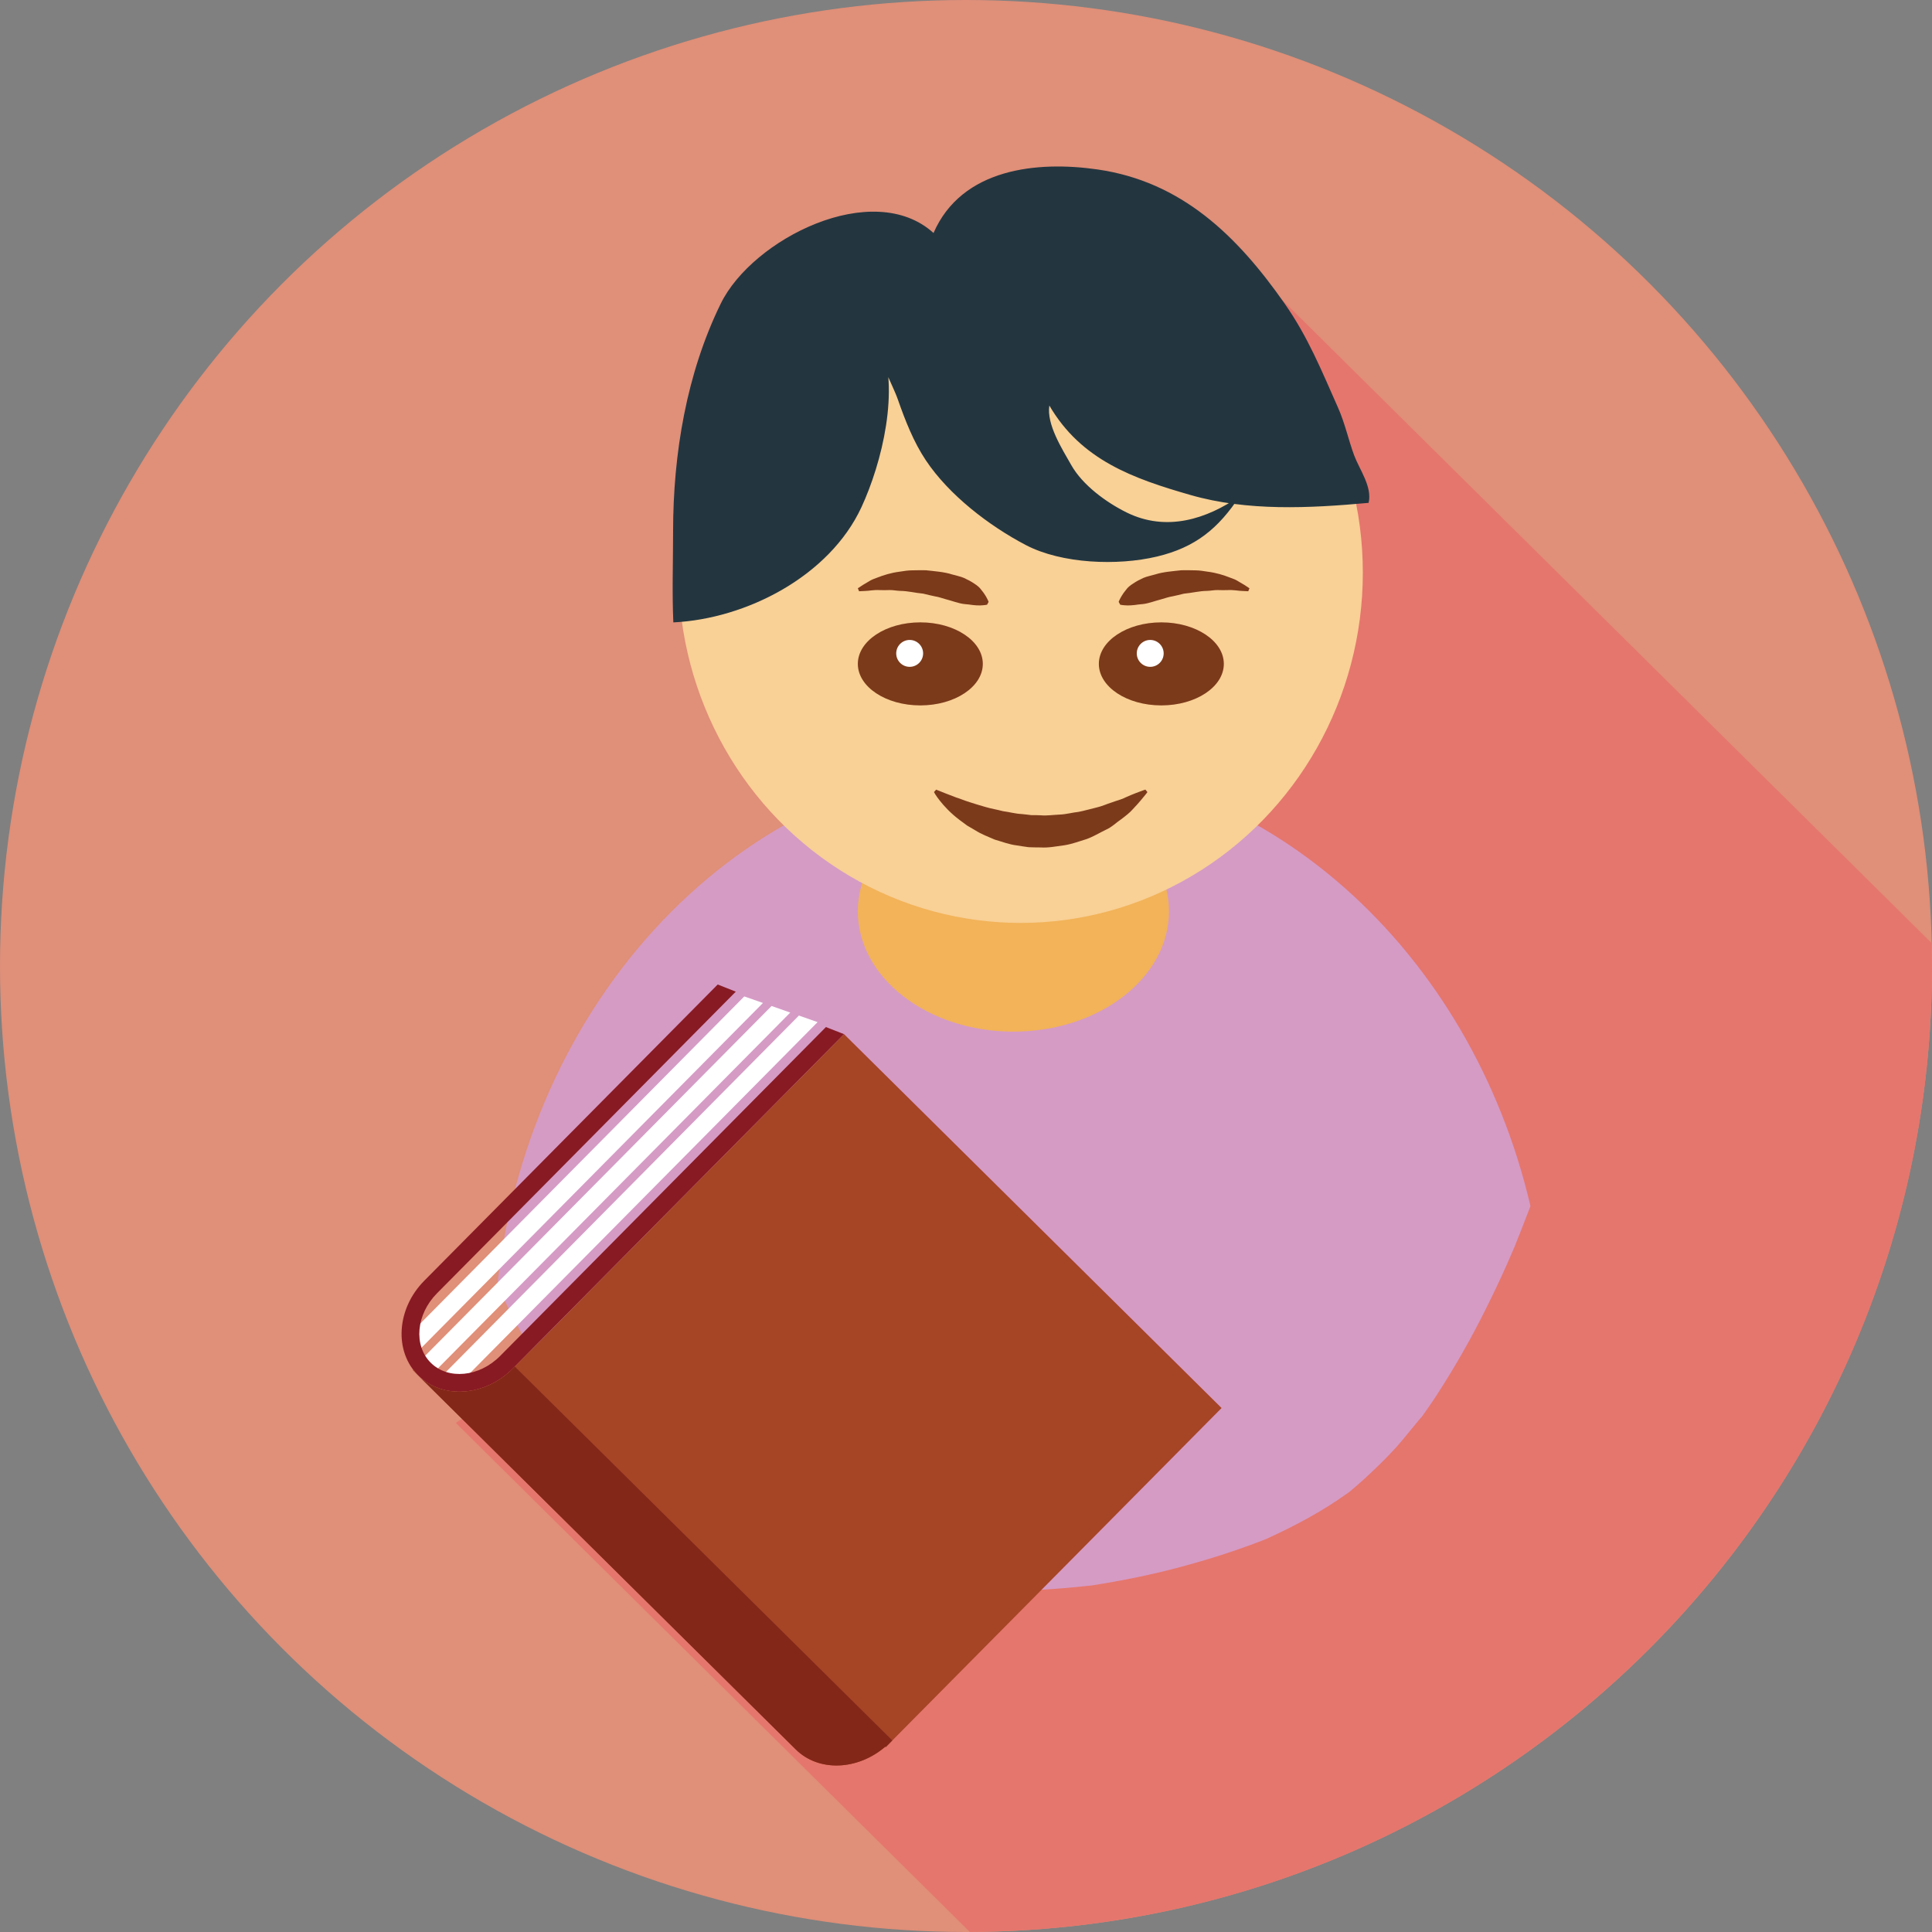 <?xml version="1.0" encoding="utf-8"?>
<!-- Generator: Adobe Illustrator 16.0.0, SVG Export Plug-In . SVG Version: 6.00 Build 0)  -->
<!DOCTYPE svg PUBLIC "-//W3C//DTD SVG 1.1//EN" "http://www.w3.org/Graphics/SVG/1.1/DTD/svg11.dtd">
<svg version="1.1" id="Layer_1" xmlns="http://www.w3.org/2000/svg" xmlns:xlink="http://www.w3.org/1999/xlink" x="0px" y="0px"
	 width="128px" height="128px" viewBox="0 0 128 128" enable-background="new 0 0 128 128" xml:space="preserve">
<rect x="0" y="0" width="128" height="128" fill="#808080" stroke="none"/>
<g>
	<circle fill="#E08F78" cx="64" cy="64" r="64"/>
	<path fill="#E5766D" d="M82.401,17.35l-1.47,4.739L64,65.227L43.414,85.601l-13.216,8.667l34.055,33.726
		C99.481,127.856,128,99.261,128,64c0-0.514-0.026-1.021-0.039-1.531L82.401,17.35z"/>
	<g>
		<path fill="#D59BC5" d="M33.049,85.223c0.063,0.171,0.127,0.341,0.191,0.511c0.07,0.158,0.143,0.314,0.195,0.426
			c0.428,0.878,0.873,1.748,1.363,2.591c0.582,0.997,1.191,1.981,1.854,2.928c0.223,0.318,0.449,0.636,0.68,0.95
			c0.006,0.007,0.01,0.012,0.016,0.019c1.277,1.546,2.633,3.031,4.102,4.396c0.773,0.719,1.563,1.423,2.385,2.086
			c0.387,0.28,0.775,0.56,1.172,0.826c1.576,1.056,3.211,2.035,4.934,2.837c0.072,0.033,0.137,0.063,0.195,0.092
			c0.338,0.128,0.676,0.253,1.02,0.367c0.918,0.3,1.846,0.581,2.781,0.819c1.59,0.408,3.195,0.733,4.813,0.997
			c4.525,0.502,9.078,0.478,13.6-0.031c2.008-0.316,4.002-0.714,5.961-1.248c1.154-0.314,2.305-0.651,3.438-1.042
			c0.639-0.222,1.277-0.446,1.906-0.693c0.08-0.031,0.184-0.073,0.295-0.121c1.838-0.839,3.627-1.788,5.273-2.966
			c0.061-0.043,0.115-0.082,0.168-0.118c0.295-0.247,0.59-0.495,0.875-0.755c0.783-0.712,1.545-1.448,2.258-2.231
			c0.389-0.427,1.674-2.043,1.668-1.988c0.367-0.514,0.729-1.032,1.07-1.565c1.158-1.797,2.219-3.655,3.168-5.57
			c0.479-0.962,0.943-1.932,1.381-2.913c0.162-0.366,0.32-0.733,0.48-1.102c0.02-0.048,0.039-0.094,0.057-0.135
			c0.357-0.892,0.705-1.786,1.049-2.684C97.434,62.96,83.816,50.47,67.623,50.47c-17.777,0-32.453,15.051-34.654,34.523
			C32.996,85.069,33.02,85.147,33.049,85.223z"/>
		<ellipse fill="#F2B359" cx="67.141" cy="60.373" rx="10.307" ry="7.975"/>
		<g>
			<g>
				<g>
					<g>
						<polygon fill="#FFFFFF" points="26.713,88.83 27.555,89.663 50.549,66.448 49.311,66.016 						"/>
					</g>
					<g>
						<polygon fill="#FFFFFF" points="27.943,90.048 28.787,90.884 52.357,67.085 51.119,66.65 						"/>
					</g>
					<g>
						<polygon fill="#FFFFFF" points="52.93,67.283 29.176,91.268 30.018,92.103 54.168,67.719 						"/>
					</g>
				</g>
			</g>
			<path fill="#881A24" d="M33.135,89.837c-1.379,1.393-3.439,1.596-4.594,0.451c-1.154-1.144-0.973-3.205,0.406-4.598
				l19.801-19.991l-1.199-0.473L28.105,84.855c-1.832,1.853-2.012,4.675-0.396,6.274c1.613,1.599,4.436,1.392,6.268-0.459
				L55.92,68.515l-1.201-0.469L33.135,89.837z"/>
			<g>
				<g>
					<path fill="#A64426" d="M33.977,90.671c-1.832,1.851-4.654,2.058-6.268,0.459l25.01,24.771
						c1.521,1.509,4.111,1.391,5.939-0.183l0.029,0.027l0.301-0.304l17.354-17.521l4.59-4.635L55.92,68.515L33.977,90.671z"/>
					<path fill="#A64426" d="M27.348,90.773l0.361,0.356c-0.125-0.121-0.219-0.264-0.32-0.399L27.348,90.773z"/>
				</g>
			</g>
			<g>
				<g>
					<path fill="#832719" d="M34.107,90.538l-0.131,0.133c-1.832,1.851-4.654,2.058-6.268,0.459l25.01,24.771
						c1.521,1.509,4.111,1.391,5.939-0.183l0.029,0.027l0.432-0.436L34.107,90.538z"/>
				</g>
			</g>
		</g>
		<ellipse fill="#F9D096" cx="67.622" cy="37.943" rx="22.669" ry="23.203"/>
		<path fill="#233640" d="M58.303,22.576c-0.184,1.261,0.785,2.757,1.186,3.9c0.482,1.379,1.037,2.801,1.85,4.019
			c1.523,2.289,4.182,4.338,6.625,5.616c2.379,1.245,6.078,1.384,8.689,0.762c2.549-0.607,4.064-1.857,5.482-4.003
			c-2.184,1.527-4.865,2.38-7.492,1.083c-1.354-0.669-2.916-1.81-3.67-3.142c-0.609-1.078-1.646-2.693-1.451-3.944
			c2.109,3.618,5.561,4.839,9.348,5.927c3.785,1.088,7.855,0.879,11.803,0.522c0.254-1.063-0.6-2.197-0.957-3.148
			c-0.361-0.97-0.611-2.133-1.063-3.149c-1.086-2.44-1.986-4.686-3.553-6.922c-3.146-4.493-6.828-8.066-12.377-8.869
			c-3.979-0.575-8.998-0.096-10.875,4.208c-4.008-3.628-11.992,0.384-14.096,4.679c-2.256,4.607-3.158,9.923-3.158,15.104
			c0,2-0.072,4.021,0.016,6.016c4.83-0.232,10.34-3.055,12.463-7.632C58.432,30.667,59.65,25.761,58.303,22.576"/>
		<g>
			<g>
				<path fill="#7B3A1A" d="M81.082,43.984c0,1.52-1.852,2.751-4.141,2.751c-2.285,0-4.139-1.231-4.139-2.751
					c0-1.519,1.854-2.751,4.139-2.751C79.23,41.233,81.082,42.466,81.082,43.984z"/>
				<ellipse fill="#7B3A1A" cx="60.974" cy="43.984" rx="4.14" ry="2.751"/>
				<path fill="#7B3B1B" d="M62.023,52.316c0,0,0.227,0.092,0.625,0.249c0.193,0.074,0.428,0.165,0.699,0.269
					c0.277,0.083,0.566,0.212,0.898,0.312c0.328,0.105,0.678,0.216,1.049,0.32c0.367,0.11,0.766,0.172,1.16,0.277
					c0.406,0.052,0.813,0.17,1.234,0.189c0.209,0.016,0.418,0.049,0.631,0.072c0.211-0.002,0.424,0.004,0.635,0.012
					c0.428,0.038,0.85-0.034,1.27-0.049c0.422-0.018,0.826-0.136,1.234-0.178c0.4-0.077,0.783-0.194,1.158-0.281
					c0.375-0.082,0.711-0.242,1.041-0.345c0.318-0.122,0.645-0.19,0.896-0.326c0.256-0.12,0.498-0.208,0.693-0.29
					c0.395-0.156,0.639-0.234,0.639-0.234l0.135,0.167c0,0-0.145,0.201-0.43,0.533c-0.145,0.164-0.316,0.373-0.531,0.592
					c-0.205,0.237-0.479,0.449-0.783,0.677c-0.314,0.211-0.617,0.522-1.023,0.699c-0.398,0.191-0.805,0.446-1.266,0.611
					c-0.469,0.142-0.951,0.327-1.465,0.409c-0.518,0.063-1.043,0.18-1.576,0.144c-0.266-0.001-0.531-0.005-0.797-0.016
					c-0.26-0.039-0.521-0.071-0.777-0.117c-0.52-0.062-0.998-0.253-1.469-0.387c-0.449-0.194-0.893-0.362-1.268-0.602
					c-0.193-0.112-0.377-0.221-0.557-0.326c-0.168-0.123-0.328-0.243-0.484-0.357c-0.613-0.459-1.045-0.935-1.32-1.284
					c-0.279-0.346-0.396-0.58-0.396-0.58L62.023,52.316z"/>
				<path fill="#7B3A1A" d="M74.115,39.875c0,0,0.063-0.176,0.211-0.414c0.072-0.12,0.168-0.254,0.285-0.394
					c0.104-0.149,0.266-0.282,0.469-0.409c0.193-0.134,0.422-0.255,0.67-0.368c0.25-0.106,0.512-0.152,0.783-0.232
					c0.539-0.172,1.145-0.21,1.736-0.277c0.301,0.002,0.6-0.009,0.893,0.005c0.293-0.001,0.582,0.048,0.857,0.091
					c0.555,0.07,1.059,0.227,1.473,0.391c0.209,0.072,0.396,0.145,0.551,0.249c0.158,0.092,0.293,0.173,0.404,0.238
					c0.213,0.14,0.334,0.22,0.334,0.22l-0.082,0.197c0,0-0.145-0.007-0.395-0.019c-0.248-0.003-0.572-0.082-0.986-0.057
					c-0.203,0.007-0.418,0.005-0.645-0.003c-0.225-0.006-0.467,0.05-0.711,0.055c-0.488,0.003-1.006,0.138-1.518,0.183
					c-0.254,0.058-0.504,0.128-0.752,0.175c-0.25,0.038-0.486,0.122-0.717,0.188c-0.48,0.125-0.861,0.28-1.242,0.325
					c-0.188,0.017-0.379,0.036-0.566,0.065c-0.18,0.022-0.346,0.03-0.486,0.026c-0.281-0.005-0.463-0.047-0.463-0.047L74.115,39.875
					z"/>
				<path fill="#7B3A1A" d="M65.498,39.875c0,0-0.063-0.176-0.209-0.414c-0.072-0.12-0.168-0.254-0.285-0.394
					c-0.105-0.149-0.266-0.282-0.467-0.409c-0.197-0.134-0.424-0.255-0.672-0.368c-0.248-0.106-0.512-0.152-0.785-0.232
					c-0.539-0.172-1.143-0.21-1.734-0.277c-0.301,0.002-0.6-0.009-0.893,0.005c-0.293-0.001-0.582,0.048-0.857,0.091
					c-0.555,0.07-1.057,0.227-1.473,0.391c-0.209,0.072-0.396,0.145-0.553,0.249c-0.154,0.092-0.291,0.173-0.402,0.238
					c-0.213,0.14-0.334,0.22-0.334,0.22l0.082,0.197c0,0,0.145-0.007,0.395-0.019c0.25-0.003,0.572-0.082,0.984-0.057
					c0.205,0.007,0.42,0.005,0.645-0.003c0.225-0.006,0.469,0.05,0.713,0.055c0.488,0.003,1.006,0.138,1.516,0.183
					c0.254,0.058,0.504,0.128,0.754,0.175c0.252,0.038,0.486,0.122,0.717,0.188c0.479,0.125,0.861,0.28,1.242,0.325
					c0.189,0.017,0.379,0.036,0.566,0.065c0.18,0.022,0.344,0.03,0.484,0.026c0.281-0.005,0.465-0.047,0.465-0.047L65.498,39.875z"
					/>
				<circle fill="#FFFFFF" cx="76.205" cy="43.289" r="0.891"/>
			</g>
			<circle fill="#FFFFFF" cx="60.268" cy="43.289" r="0.891"/>
		</g>
	</g>
</g>
</svg>
